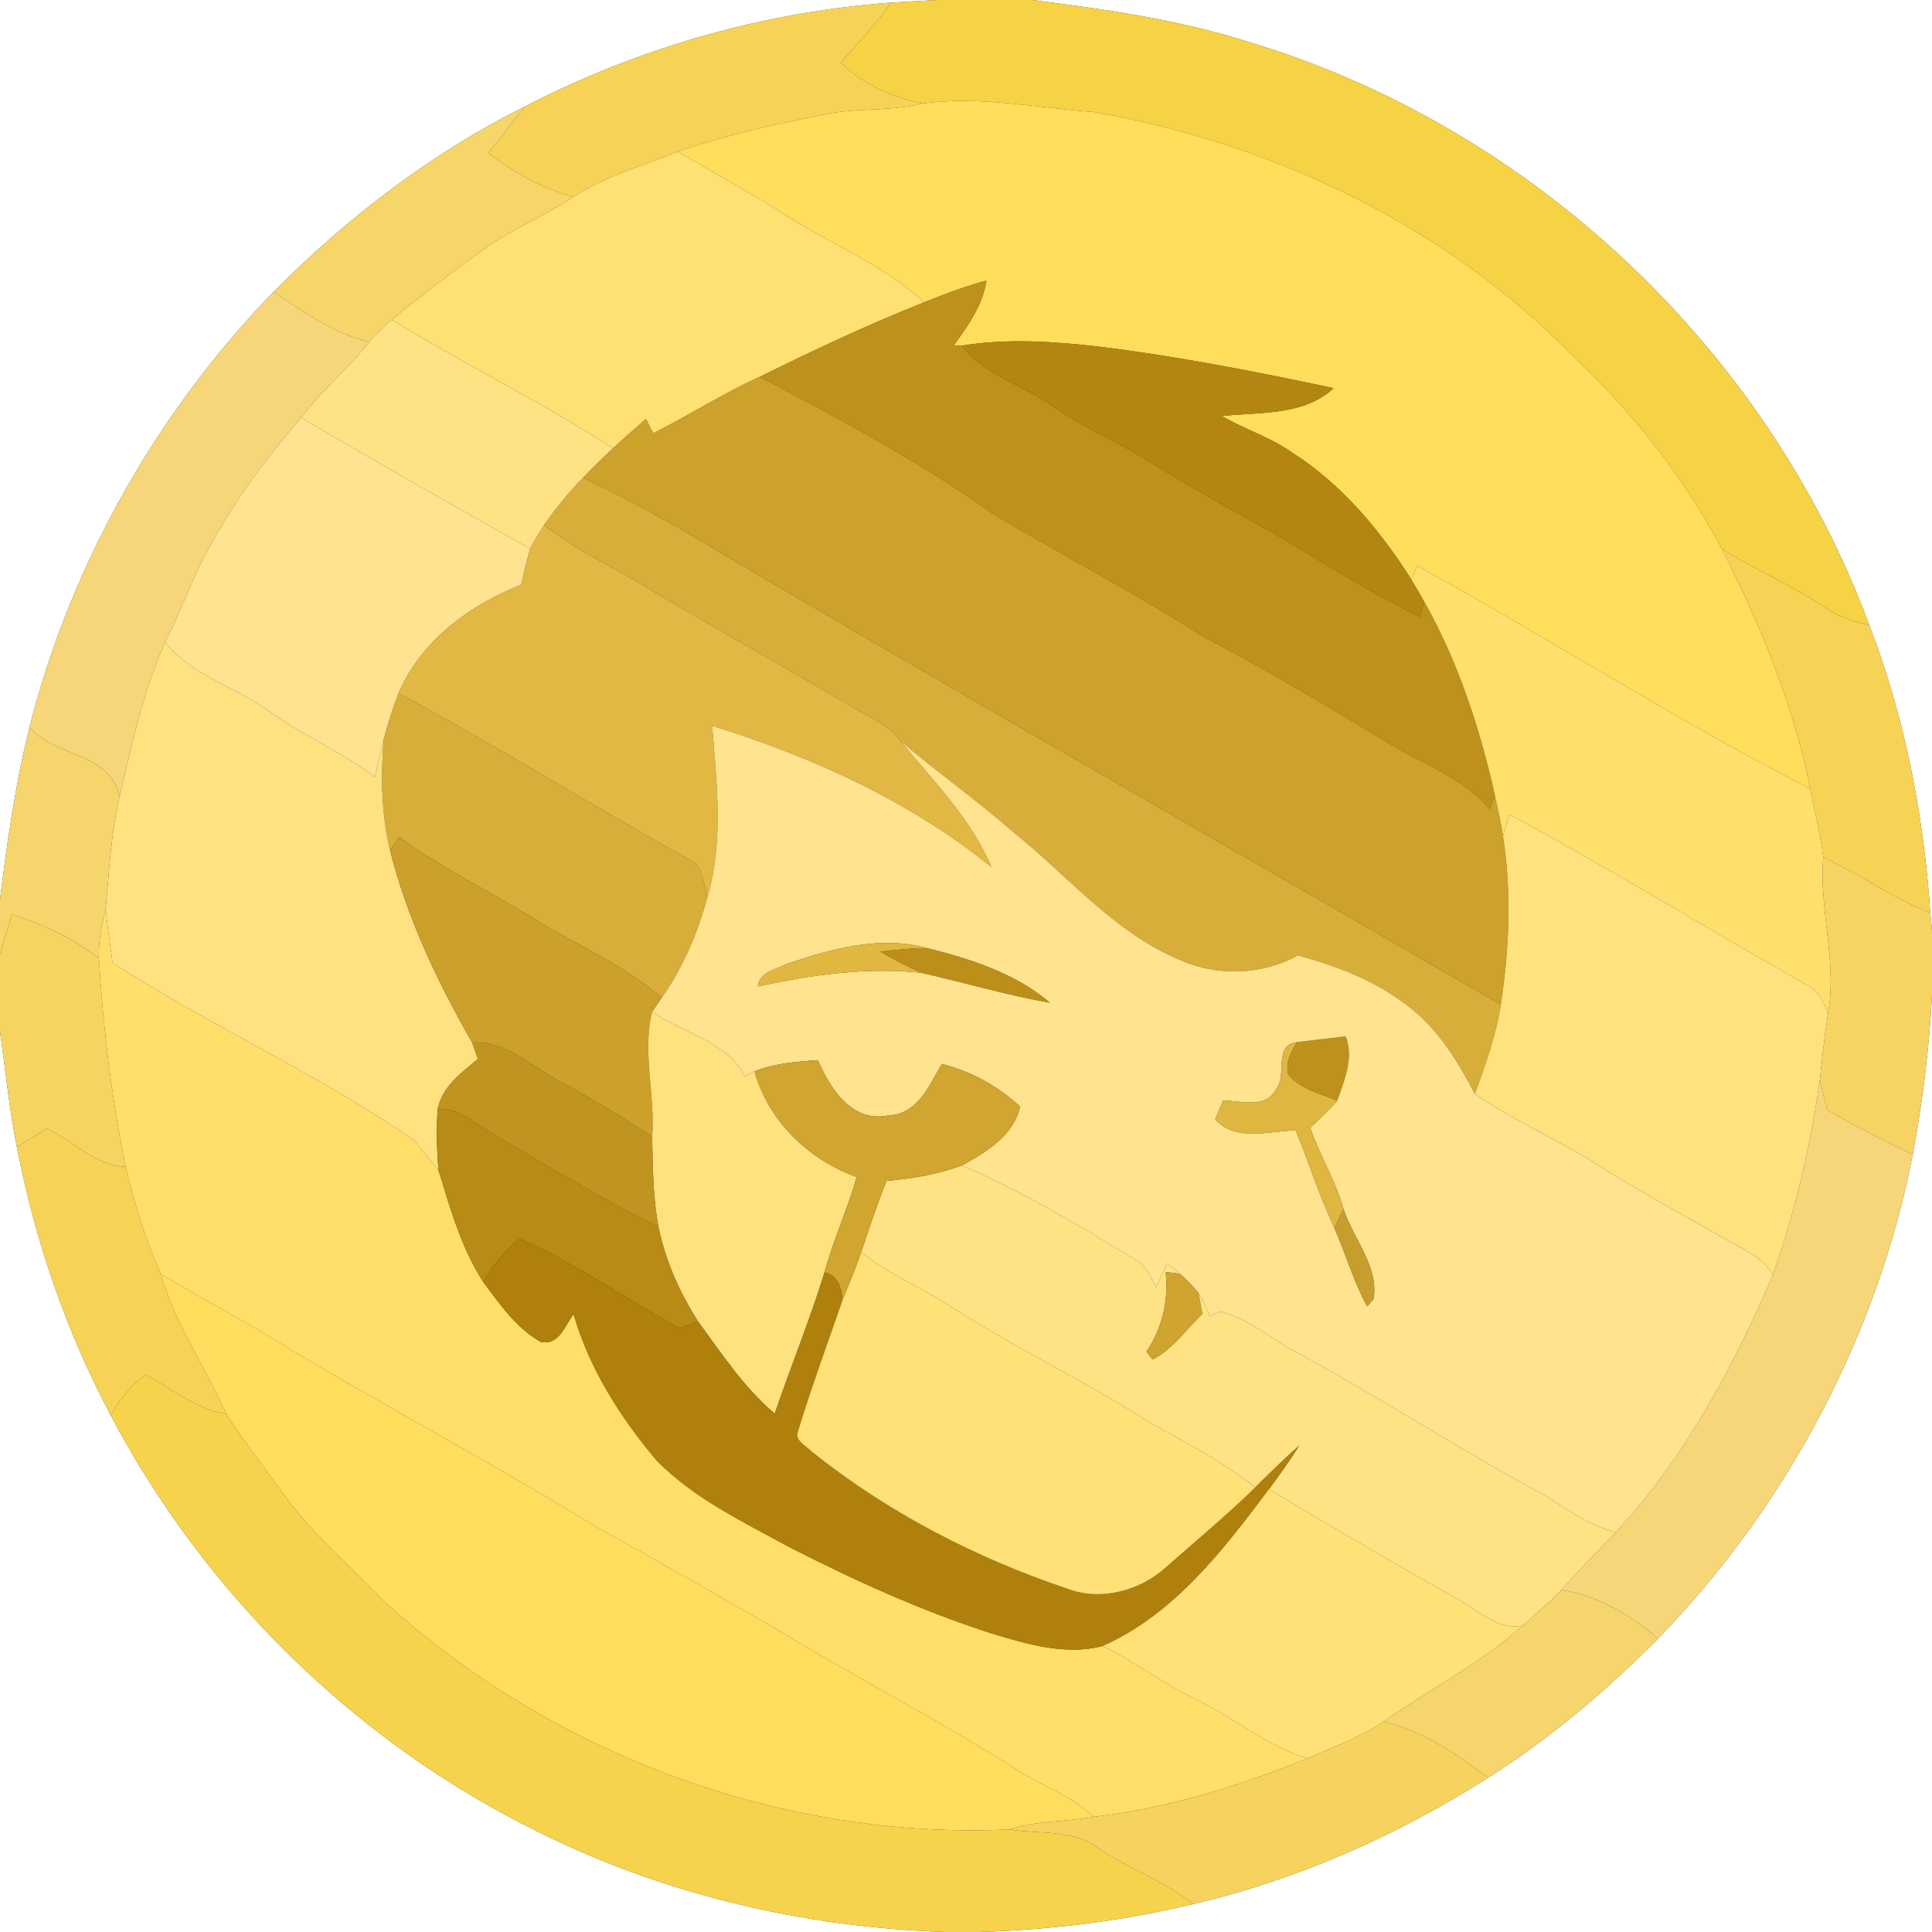 <?xml version="1.0" encoding="UTF-8" ?>
<!DOCTYPE svg PUBLIC "-//W3C//DTD SVG 1.1//EN" "http://www.w3.org/Graphics/SVG/1.1/DTD/svg11.dtd">
<svg width="250pt" height="250pt" viewBox="0 0 250 250" version="1.1" xmlns="http://www.w3.org/2000/svg">
<rect x="0" y="0" width="250" height="250" fill="#333333" stroke="none"/>
<g id="#ffffffff">
<path fill="#ffffff" opacity="1.00" d=" M 0.00 0.00 L 121.30 0.00 C 119.30 0.09 117.30 0.23 115.31 0.34 C 98.83 1.55 82.61 6.18 67.95 13.77 C 55.80 19.80 44.92 28.19 35.38 37.78 C 20.25 53.40 9.20 72.99 3.82 94.07 C 2.00 101.41 0.93 108.90 0.00 116.40 L 0.00 0.00 Z" />
<path fill="#ffffff" opacity="1.00" d=" M 133.55 0.00 L 250.00 0.00 L 250.00 120.43 C 249.94 119.86 249.83 118.73 249.78 118.16 C 248.93 105.44 246.48 92.77 241.87 80.86 C 228.62 45.12 198.11 16.39 161.59 5.44 C 152.49 2.52 143.00 1.21 133.55 0.00 Z" />
<path fill="#ffffff" opacity="1.00" d=" M 247.51 149.38 C 248.78 142.54 249.65 135.64 250.00 128.69 L 250.00 250.00 L 126.66 250.00 C 136.00 249.72 145.32 248.56 154.41 246.38 C 167.95 243.21 180.84 237.49 192.56 230.03 C 200.58 224.96 207.85 218.76 214.54 212.05 C 231.17 194.87 242.93 172.88 247.51 149.38 Z" />
<path fill="#ffffff" opacity="1.00" d=" M 0.00 133.49 C 0.72 138.46 1.19 143.47 2.18 148.41 C 4.53 160.50 8.56 172.28 14.34 183.16 C 26.49 206.20 45.93 225.31 69.29 236.86 C 85.71 245.12 103.99 249.39 122.32 250.00 L 0.00 250.00 L 0.00 133.49 Z" />
</g>
<g id="#f6d245ff">
<path fill="#f6d245" opacity="1.00" d=" M 121.30 0.00 L 133.55 0.00 C 143.00 1.21 152.49 2.52 161.59 5.44 C 198.11 16.39 228.62 45.12 241.87 80.86 C 239.92 80.47 237.99 79.88 236.35 78.73 C 232.04 75.83 227.26 73.77 222.84 71.07 C 217.91 61.79 211.35 53.42 203.69 46.23 C 187.20 29.24 164.81 18.59 141.63 14.51 C 134.21 13.97 126.76 12.37 119.32 13.40 C 115.42 12.57 111.69 10.88 108.77 8.13 C 110.98 5.56 113.37 3.14 115.31 0.34 C 117.30 0.23 119.30 0.09 121.30 0.00 Z" />
</g>
<g id="#f6d357ff">
<path fill="#f6d357" opacity="1.00" d=" M 67.95 13.77 C 82.61 6.18 98.83 1.55 115.31 0.34 C 113.37 3.14 110.98 5.56 108.77 8.13 C 111.69 10.88 115.42 12.57 119.32 13.40 C 115.27 14.45 111.05 13.91 106.97 14.77 C 100.47 16.00 93.97 17.47 87.70 19.62 C 83.15 21.48 78.30 22.77 74.16 25.50 C 70.17 24.33 66.47 22.35 63.20 19.79 C 64.80 17.79 66.35 15.77 67.95 13.77 Z" />
<path fill="#f6d357" opacity="1.00" d=" M 2.18 148.41 C 3.46 147.62 4.75 146.83 6.03 146.04 C 9.51 147.57 12.24 150.88 16.26 150.97 C 17.37 155.74 18.86 160.42 20.83 164.90 C 22.66 171.38 26.59 176.87 29.28 182.96 C 25.37 182.34 22.28 179.74 18.91 177.89 C 16.90 179.18 15.51 181.12 14.34 183.16 C 8.56 172.28 4.53 160.50 2.18 148.41 Z" />
</g>
<g id="#ffde5cff">
<path fill="#ffde5c" opacity="1.00" d=" M 119.32 13.40 C 126.76 12.37 134.21 13.97 141.63 14.51 C 164.81 18.59 187.20 29.24 203.69 46.23 C 211.35 53.42 217.91 61.79 222.84 71.07 C 227.80 80.91 232.10 91.23 234.25 102.08 C 216.88 93.19 200.44 82.61 183.37 73.20 C 183.19 73.65 182.83 74.55 182.64 75.00 C 178.61 68.68 173.70 62.74 167.33 58.65 C 164.48 56.60 161.09 55.58 158.09 53.83 C 162.94 53.32 168.78 53.80 172.57 50.23 C 162.45 48.07 152.28 46.09 142.00 44.83 C 136.17 44.17 130.23 43.78 124.41 44.73 C 124.16 44.74 123.65 44.74 123.39 44.75 C 125.21 42.16 127.18 39.54 127.64 36.31 C 124.89 37.05 122.23 38.05 119.59 39.12 C 113.89 33.87 106.50 31.21 100.18 26.88 C 96.05 24.42 91.86 22.04 87.70 19.62 C 93.97 17.47 100.47 16.00 106.97 14.77 C 111.05 13.91 115.27 14.45 119.32 13.40 Z" />
</g>
<g id="#f6d569ff">
<path fill="#f6d569" opacity="1.00" d=" M 35.38 37.78 C 44.92 28.19 55.80 19.80 67.95 13.77 C 66.35 15.77 64.80 17.79 63.20 19.79 C 66.47 22.35 70.17 24.33 74.16 25.50 C 70.37 28.03 66.06 29.69 62.39 32.41 C 58.40 35.28 54.47 38.24 50.69 41.37 C 49.66 42.26 48.69 43.22 47.78 44.24 C 43.15 43.18 39.30 40.31 35.38 37.78 Z" />
</g>
<g id="#ffe072ff">
<path fill="#ffe072" opacity="1.00" d=" M 74.16 25.50 C 78.30 22.77 83.15 21.48 87.70 19.62 C 91.86 22.04 96.05 24.42 100.18 26.88 C 106.50 31.21 113.89 33.87 119.59 39.12 C 112.34 41.99 105.29 45.32 98.30 48.77 C 93.56 50.91 89.17 53.73 84.53 56.08 C 84.29 55.62 83.81 54.69 83.58 54.23 C 82.15 55.48 80.72 56.72 79.32 58.01 C 70.06 52.00 60.10 47.15 50.69 41.37 C 54.47 38.24 58.40 35.28 62.39 32.41 C 66.06 29.69 70.37 28.03 74.16 25.50 Z" />
</g>
<g id="#bd911cff">
<path fill="#bd911c" opacity="1.00" d=" M 119.59 39.12 C 122.23 38.05 124.89 37.05 127.64 36.31 C 127.18 39.54 125.21 42.16 123.39 44.75 C 123.65 44.74 124.16 44.74 124.41 44.73 C 127.48 48.64 132.48 49.83 136.37 52.65 C 140.35 55.47 144.92 57.27 149.02 59.91 C 156.24 64.45 163.90 68.22 171.10 72.80 C 175.25 75.23 179.41 77.67 183.71 79.83 C 183.86 79.34 184.16 78.36 184.31 77.87 C 188.70 85.65 191.50 94.25 193.45 102.94 C 193.28 103.38 192.94 104.24 192.78 104.68 C 189.14 100.49 183.77 98.74 179.20 95.88 C 171.47 91.19 163.69 86.55 155.68 82.36 C 146.83 76.73 137.53 71.87 128.51 66.51 C 118.99 59.73 108.64 54.19 98.30 48.77 C 105.29 45.32 112.34 41.99 119.59 39.12 Z" />
<path fill="#bd911c" opacity="1.00" d=" M 167.78 134.86 C 169.89 134.62 172.01 134.34 174.12 134.11 C 175.25 136.83 173.94 139.82 173.04 142.44 C 170.85 141.50 168.28 140.98 166.71 139.06 C 166.26 137.51 167.07 136.15 167.78 134.86 Z" />
</g>
<g id="#f6d679ff">
<path fill="#f6d679" opacity="1.00" d=" M 3.82 94.07 C 9.20 72.99 20.25 53.40 35.38 37.78 C 39.30 40.31 43.15 43.18 47.78 44.24 C 45.06 47.71 41.59 50.50 38.98 54.06 C 33.93 59.83 29.43 66.09 25.96 72.95 C 24.37 76.30 23.06 79.78 21.38 83.09 C 18.49 89.48 17.06 96.39 15.45 103.18 C 14.47 97.32 6.82 97.90 3.82 94.07 Z" />
<path fill="#f6d679" opacity="1.00" d=" M 229.42 164.96 C 232.32 156.78 234.26 148.31 235.49 139.73 C 235.79 141.03 236.10 142.33 236.44 143.63 C 240.05 145.69 243.74 147.63 247.51 149.38 C 242.93 172.88 231.17 194.87 214.54 212.05 C 210.97 208.97 206.78 206.44 202.05 205.76 C 204.30 203.18 206.70 200.76 209.07 198.29 C 218.01 188.64 224.25 176.97 229.42 164.96 Z" />
</g>
<g id="#ffe284ff">
<path fill="#ffe284" opacity="1.00" d=" M 47.78 44.24 C 48.69 43.22 49.66 42.26 50.69 41.37 C 60.10 47.15 70.06 52.00 79.32 58.01 C 77.99 59.25 76.69 60.53 75.43 61.84 C 73.60 63.74 71.92 65.77 70.42 67.94 C 69.77 68.93 69.17 69.95 68.60 71.00 C 58.68 65.44 48.79 59.83 38.98 54.06 C 41.59 50.50 45.06 47.71 47.78 44.24 Z" />
<path fill="#ffe284" opacity="1.00" d=" M 114.72 152.81 C 118.03 152.52 121.33 151.96 124.46 150.81 C 132.35 154.17 139.69 158.62 147.00 163.06 C 148.37 163.76 148.86 165.28 149.59 166.54 C 150.06 165.51 150.55 164.48 151.04 163.46 C 151.45 163.80 152.27 164.49 152.68 164.83 C 152.22 164.77 151.29 164.66 150.83 164.60 C 151.23 168.30 150.42 171.82 148.35 174.90 C 148.55 175.15 148.95 175.67 149.15 175.92 C 151.79 174.58 153.49 172.01 155.58 170.00 C 155.45 169.33 155.20 167.98 155.08 167.31 C 155.69 168.23 156.10 169.26 156.53 170.28 C 156.88 170.14 157.58 169.85 157.93 169.70 C 161.38 170.59 164.19 173.01 167.28 174.70 C 178.45 180.76 189.11 187.72 200.31 193.73 C 203.07 195.54 205.82 197.45 209.07 198.29 C 206.70 200.76 204.30 203.18 202.05 205.76 C 200.45 207.37 198.73 208.85 197.03 210.35 C 193.58 210.99 191.08 208.15 188.26 206.72 C 180.17 202.17 172.15 197.49 164.20 192.70 C 165.56 190.86 166.90 189.00 168.12 187.06 C 166.15 188.78 164.30 190.63 162.44 192.46 C 158.22 189.16 153.50 186.66 148.83 184.10 C 140.43 178.71 131.37 174.44 122.98 169.04 C 119.22 166.54 114.94 164.90 111.44 162.02 C 112.47 158.93 113.50 155.83 114.72 152.81 Z" />
</g>
<g id="#b38611ff">
<path fill="#b38611" opacity="1.00" d=" M 124.41 44.73 C 130.23 43.78 136.17 44.17 142.00 44.83 C 152.28 46.09 162.45 48.07 172.57 50.23 C 168.78 53.80 162.94 53.32 158.09 53.83 C 161.09 55.58 164.48 56.60 167.33 58.65 C 173.70 62.74 178.61 68.68 182.64 75.00 C 183.21 75.95 183.76 76.90 184.31 77.87 C 184.16 78.36 183.86 79.34 183.71 79.83 C 179.41 77.67 175.25 75.23 171.10 72.80 C 163.90 68.22 156.24 64.45 149.02 59.91 C 144.92 57.27 140.35 55.47 136.37 52.65 C 132.48 49.83 127.48 48.64 124.41 44.73 Z" />
</g>
<g id="#cca12cff">
<path fill="#cca12c" opacity="1.00" d=" M 84.53 56.08 C 89.17 53.73 93.56 50.91 98.30 48.77 C 108.64 54.19 118.99 59.73 128.51 66.51 C 137.53 71.87 146.83 76.73 155.68 82.36 C 163.69 86.55 171.47 91.19 179.20 95.88 C 183.77 98.74 189.14 100.49 192.78 104.68 C 192.94 104.24 193.28 103.38 193.45 102.94 C 193.83 104.67 194.20 106.40 194.48 108.14 C 195.62 115.40 195.31 122.76 194.20 130.00 C 162.68 111.76 131.05 93.71 99.64 75.30 C 91.68 70.63 83.83 65.67 75.43 61.84 C 76.69 60.53 77.99 59.25 79.32 58.01 C 80.72 56.72 82.15 55.48 83.58 54.23 C 83.81 54.69 84.29 55.62 84.53 56.08 Z" />
</g>
<g id="#ffe390ff">
<path fill="#ffe390" opacity="1.00" d=" M 38.98 54.06 C 48.79 59.83 58.68 65.44 68.60 71.00 C 68.16 72.54 67.80 74.10 67.44 75.66 C 60.75 78.32 54.47 82.93 51.57 89.71 C 50.83 91.68 50.16 93.69 49.64 95.73 C 49.23 97.32 48.87 98.93 48.52 100.54 C 44.24 97.31 39.24 95.23 34.91 92.07 C 30.53 88.88 24.83 87.47 21.38 83.09 C 23.06 79.78 24.37 76.30 25.96 72.95 C 29.43 66.09 33.93 59.83 38.98 54.06 Z" />
</g>
<g id="#d7ae39ff">
<path fill="#d7ae39" opacity="1.00" d=" M 70.42 67.94 C 71.92 65.77 73.60 63.74 75.43 61.84 C 83.83 65.67 91.68 70.63 99.64 75.30 C 131.05 93.71 162.68 111.76 194.20 130.00 C 193.60 133.98 192.20 137.78 190.85 141.56 C 188.59 137.22 185.98 132.97 181.98 130.02 C 177.87 126.85 172.93 124.98 167.97 123.63 C 163.32 126.17 157.58 126.39 152.75 124.24 C 144.23 120.71 138.25 113.40 131.22 107.75 C 126.49 103.60 121.33 99.96 116.54 95.89 C 114.86 93.62 112.14 92.61 109.80 91.21 C 101.22 86.12 92.49 81.30 83.93 76.17 C 79.44 73.40 74.55 71.25 70.42 67.94 Z" />
<path fill="#d7ae39" opacity="1.00" d=" M 49.64 95.73 C 50.16 93.69 50.83 91.68 51.57 89.71 C 64.27 96.48 76.46 104.17 89.06 111.14 C 91.07 111.93 90.99 114.39 91.53 116.14 C 90.27 120.73 88.38 125.20 85.63 129.12 C 80.71 124.81 74.58 122.31 69.07 118.88 C 63.32 115.28 57.14 112.36 51.67 108.32 C 51.37 108.75 50.78 109.62 50.48 110.05 C 49.35 105.37 49.26 100.51 49.64 95.73 Z" />
</g>
<g id="#e1b843ff">
<path fill="#e1b843" opacity="1.00" d=" M 68.60 71.00 C 69.17 69.95 69.77 68.93 70.42 67.94 C 74.55 71.25 79.44 73.40 83.93 76.17 C 92.49 81.30 101.22 86.12 109.80 91.21 C 112.14 92.61 114.86 93.62 116.54 95.89 C 120.76 101.08 125.67 105.92 128.29 112.20 C 117.70 103.64 105.09 97.93 92.15 93.92 C 92.74 101.30 93.65 108.90 91.53 116.14 C 90.99 114.39 91.07 111.93 89.06 111.14 C 76.46 104.17 64.27 96.48 51.57 89.71 C 54.47 82.93 60.75 78.32 67.44 75.66 C 67.80 74.10 68.16 72.54 68.60 71.00 Z" />
</g>
<g id="#f6d355ff">
<path fill="#f6d355" opacity="1.00" d=" M 222.84 71.07 C 227.26 73.77 232.04 75.83 236.35 78.73 C 237.99 79.88 239.92 80.47 241.87 80.86 C 246.48 92.77 248.93 105.44 249.78 118.16 C 244.94 116.19 240.66 113.13 235.93 110.94 C 235.57 107.95 234.80 105.03 234.25 102.08 C 232.10 91.23 227.80 80.91 222.84 71.07 Z" />
</g>
<g id="#ffe06cff">
<path fill="#ffe06c" opacity="1.00" d=" M 183.37 73.20 C 200.44 82.61 216.88 93.19 234.25 102.08 C 234.80 105.03 235.57 107.95 235.93 110.94 C 235.35 117.73 237.78 124.48 236.53 131.20 C 235.99 129.64 235.32 128.03 233.67 127.38 C 220.85 120.11 208.29 112.37 195.32 105.39 C 195.11 106.08 194.69 107.45 194.48 108.14 C 194.20 106.40 193.83 104.67 193.45 102.94 C 191.50 94.25 188.70 85.65 184.31 77.87 C 183.76 76.90 183.21 75.95 182.64 75.00 C 182.83 74.55 183.19 73.65 183.37 73.20 Z" />
</g>
<g id="#ffe180ff">
<path fill="#ffe180" opacity="1.00" d=" M 15.45 103.18 C 17.06 96.39 18.49 89.48 21.38 83.09 C 24.83 87.47 30.53 88.88 34.91 92.07 C 39.24 95.23 44.24 97.31 48.52 100.54 C 48.87 98.93 49.23 97.32 49.64 95.73 C 49.26 100.51 49.35 105.37 50.48 110.05 C 52.68 118.83 56.61 127.06 61.09 134.89 C 61.28 135.43 61.65 136.50 61.84 137.04 C 59.67 138.82 57.23 140.60 56.63 143.53 C 56.45 146.18 56.51 148.84 56.76 151.48 C 55.67 150.16 54.66 148.78 53.52 147.50 C 41.09 138.95 27.24 132.75 14.56 124.58 C 14.26 122.28 13.93 119.98 13.66 117.68 C 14.13 112.83 14.34 107.94 15.45 103.18 Z" />
</g>
<g id="#f6d56cff">
<path fill="#f6d56c" opacity="1.00" d=" M 0.00 116.40 C 0.93 108.90 2.00 101.41 3.82 94.07 C 6.82 97.90 14.47 97.32 15.45 103.18 C 14.34 107.94 14.13 112.83 13.66 117.68 C 13.15 119.74 12.74 121.83 12.79 123.97 C 9.39 121.45 5.57 119.55 1.52 118.33 C 1.01 120.03 0.48 121.72 0.00 123.44 L 0.00 116.40 Z" />
</g>
<g id="#ffe38fff">
<path fill="#ffe38f" opacity="1.00" d=" M 92.15 93.92 C 105.09 97.93 117.70 103.64 128.29 112.20 C 125.67 105.92 120.76 101.08 116.54 95.89 C 121.33 99.96 126.49 103.60 131.22 107.75 C 138.25 113.40 144.23 120.71 152.75 124.24 C 157.58 126.39 163.32 126.17 167.97 123.63 C 172.93 124.98 177.87 126.85 181.98 130.02 C 185.98 132.97 188.59 137.22 190.85 141.56 C 195.42 144.67 200.44 147.02 205.22 149.77 C 210.92 153.51 216.94 156.72 222.84 160.11 C 225.17 161.52 227.98 162.48 229.42 164.96 C 224.25 176.97 218.01 188.64 209.07 198.29 C 205.82 197.45 203.07 195.54 200.31 193.73 C 189.11 187.72 178.45 180.76 167.28 174.70 C 164.19 173.01 161.38 170.59 157.93 169.70 C 157.58 169.85 156.88 170.14 156.53 170.28 C 156.10 169.26 155.69 168.23 155.08 167.31 C 154.36 166.41 153.56 165.58 152.68 164.83 C 152.27 164.49 151.45 163.80 151.04 163.46 C 150.55 164.48 150.06 165.51 149.59 166.54 C 148.86 165.28 148.37 163.76 147.00 163.06 C 139.69 158.62 132.35 154.17 124.46 150.81 C 127.60 149.09 131.17 146.96 132.00 143.19 C 129.13 140.54 125.67 138.62 121.87 137.68 C 120.24 140.46 118.77 144.18 114.98 144.33 C 110.26 145.35 107.44 140.86 105.83 137.19 C 103.06 137.37 100.25 137.59 97.64 138.63 C 97.22 138.83 96.81 139.05 96.40 139.27 C 94.01 134.65 88.34 133.74 84.39 130.89 C 84.70 130.44 85.32 129.56 85.63 129.12 C 88.38 125.20 90.27 120.73 91.53 116.14 C 93.65 108.90 92.74 101.30 92.15 93.92 M 101.79 124.74 C 100.43 125.46 98.22 125.78 98.07 127.64 C 105.04 126.14 112.09 125.12 119.23 125.88 C 124.77 127.13 130.26 128.77 135.86 129.75 C 131.36 125.93 125.62 124.10 119.99 122.69 C 113.90 121.00 107.58 122.78 101.79 124.74 M 167.78 134.86 C 164.72 135.25 166.64 139.20 165.08 141.02 C 163.72 143.51 160.54 142.46 158.27 142.39 C 157.93 143.21 157.59 144.03 157.25 144.85 C 159.97 147.80 164.20 146.34 167.66 146.26 C 169.38 150.46 170.75 154.79 172.67 158.91 C 174.15 162.26 175.14 165.82 176.91 169.04 L 177.72 168.13 C 178.50 163.95 175.11 160.30 173.85 156.45 C 172.86 152.82 170.76 149.51 169.54 145.92 C 170.76 144.83 171.93 143.66 173.04 142.44 C 173.94 139.82 175.25 136.83 174.12 134.11 C 172.01 134.34 169.89 134.62 167.78 134.86 Z" />
</g>
<g id="#ffe17eff">
<path fill="#ffe17e" opacity="1.00" d=" M 195.32 105.39 C 208.29 112.37 220.85 120.11 233.67 127.38 C 235.32 128.03 235.99 129.64 236.53 131.20 C 236.09 134.03 235.79 136.88 235.49 139.73 C 234.26 148.31 232.32 156.78 229.42 164.96 C 227.98 162.48 225.17 161.52 222.84 160.11 C 216.94 156.72 210.92 153.51 205.22 149.77 C 200.44 147.02 195.42 144.67 190.85 141.56 C 192.20 137.78 193.60 133.98 194.20 130.00 C 195.31 122.76 195.62 115.40 194.48 108.14 C 194.69 107.45 195.11 106.08 195.32 105.39 Z" />
</g>
<g id="#cba02bff">
<path fill="#cba02b" opacity="1.00" d=" M 50.48 110.05 C 50.78 109.62 51.37 108.75 51.67 108.32 C 57.14 112.36 63.32 115.28 69.07 118.88 C 74.58 122.31 80.71 124.81 85.63 129.12 C 85.32 129.56 84.70 130.44 84.39 130.89 C 83.07 136.11 84.80 141.71 84.39 147.09 C 80.44 144.51 76.41 142.08 72.26 139.83 C 68.66 137.93 65.45 134.69 61.09 134.89 C 56.61 127.06 52.68 118.83 50.48 110.05 Z" />
</g>
<g id="#f6d464ff">
<path fill="#f6d464" opacity="1.00" d=" M 235.93 110.94 C 240.66 113.13 244.94 116.19 249.78 118.16 C 249.83 118.73 249.94 119.86 250.00 120.43 L 250.00 128.69 C 249.65 135.64 248.78 142.54 247.51 149.38 C 243.74 147.63 240.05 145.69 236.44 143.63 C 236.10 142.33 235.79 141.03 235.49 139.73 C 235.79 136.88 236.09 134.03 236.53 131.20 C 237.78 124.48 235.35 117.73 235.93 110.94 Z" />
</g>
<g id="#f6d462ff">
<path fill="#f6d462" opacity="1.00" d=" M 1.52 118.33 C 5.57 119.55 9.39 121.45 12.79 123.97 C 13.36 133.03 14.43 142.07 16.26 150.97 C 12.24 150.88 9.51 147.57 6.03 146.04 C 4.75 146.83 3.46 147.62 2.18 148.41 C 1.19 143.47 0.72 138.46 0.00 133.49 L 0.00 123.44 C 0.48 121.72 1.01 120.03 1.52 118.33 Z" />
</g>
<g id="#ffdf6aff">
<path fill="#ffdf6a" opacity="1.00" d=" M 12.79 123.97 C 12.74 121.83 13.15 119.74 13.66 117.68 C 13.93 119.98 14.26 122.28 14.56 124.58 C 27.24 132.75 41.09 138.95 53.52 147.50 C 54.66 148.78 55.67 150.16 56.76 151.48 C 58.28 156.44 59.70 161.51 62.54 165.91 C 64.68 168.75 66.82 171.89 69.99 173.65 C 72.36 174.12 73.09 171.53 74.22 170.05 C 76.26 177.11 80.30 183.47 85.02 189.04 C 89.80 193.88 96.06 196.87 101.95 200.10 C 110.49 204.47 119.25 208.46 128.39 211.39 C 132.98 212.76 137.90 214.25 142.70 212.99 C 146.93 215.06 150.67 217.97 154.93 219.98 C 159.78 222.32 163.95 225.97 169.18 227.53 C 160.31 231.16 151.03 233.99 141.49 235.10 C 138.76 232.38 135.02 231.17 131.81 229.16 C 121.77 222.72 111.13 217.29 100.95 211.09 C 93.12 206.57 85.29 202.05 77.36 197.71 C 62.83 188.74 47.66 180.86 33.12 171.90 C 28.99 169.63 24.94 167.22 20.83 164.90 C 18.86 160.42 17.37 155.74 16.26 150.97 C 14.43 142.07 13.36 133.03 12.79 123.97 Z" />
</g>
<g id="#e0b741ff">
<path fill="#e0b741" opacity="1.00" d=" M 101.79 124.74 C 107.58 122.78 113.90 121.00 119.99 122.69 C 117.96 122.69 115.93 122.90 113.92 123.15 C 115.65 124.14 117.40 125.08 119.23 125.88 C 112.09 125.12 105.04 126.14 98.07 127.64 C 98.22 125.78 100.43 125.46 101.79 124.74 Z" />
</g>
<g id="#bc8f1aff">
<path fill="#bc8f1a" opacity="1.00" d=" M 113.92 123.15 C 115.93 122.90 117.96 122.69 119.99 122.69 C 125.62 124.10 131.36 125.93 135.86 129.75 C 130.26 128.77 124.77 127.13 119.23 125.88 C 117.40 125.08 115.65 124.14 113.92 123.15 Z" />
</g>
<g id="#ffe17dff">
<path fill="#ffe17d" opacity="1.00" d=" M 84.39 147.09 C 84.80 141.71 83.07 136.11 84.39 130.89 C 88.34 133.74 94.01 134.65 96.40 139.27 C 96.81 139.05 97.22 138.83 97.64 138.63 C 99.43 145.07 104.64 150.07 110.85 152.30 C 109.68 156.48 107.83 160.44 106.70 164.63 C 104.79 170.82 102.33 176.81 100.25 182.93 C 96.28 179.57 93.36 175.15 90.32 170.98 C 87.93 167.22 86.08 163.10 85.20 158.73 C 84.49 154.89 84.46 150.98 84.39 147.09 Z" />
</g>
<g id="#c09420ff">
<path fill="#c09420" opacity="1.00" d=" M 61.09 134.89 C 65.45 134.69 68.66 137.93 72.26 139.83 C 76.41 142.08 80.44 144.51 84.39 147.09 C 84.46 150.98 84.49 154.89 85.20 158.73 C 77.73 155.12 70.67 150.74 63.51 146.55 C 61.33 145.32 59.33 143.28 56.63 143.53 C 57.23 140.60 59.67 138.82 61.84 137.04 C 61.65 136.50 61.28 135.43 61.09 134.89 Z" />
</g>
<g id="#dfb640ff">
<path fill="#dfb640" opacity="1.00" d=" M 165.08 141.02 C 166.64 139.20 164.72 135.25 167.78 134.86 C 167.07 136.15 166.26 137.51 166.71 139.06 C 168.28 140.98 170.85 141.50 173.04 142.44 C 171.93 143.66 170.76 144.83 169.54 145.92 C 170.76 149.51 172.86 152.82 173.85 156.45 C 173.55 157.07 172.96 158.29 172.67 158.91 C 170.75 154.79 169.38 150.46 167.66 146.26 C 164.20 146.34 159.97 147.80 157.25 144.85 C 157.59 144.03 157.93 143.21 158.27 142.39 C 160.54 142.46 163.72 143.51 165.08 141.02 Z" />
</g>
<g id="#d0a530ff">
<path fill="#d0a530" opacity="1.00" d=" M 97.64 138.63 C 100.25 137.59 103.06 137.37 105.83 137.19 C 107.44 140.86 110.26 145.35 114.98 144.33 C 118.77 144.18 120.24 140.46 121.87 137.68 C 125.67 138.62 129.13 140.54 132.00 143.19 C 131.17 146.96 127.60 149.09 124.46 150.81 C 121.33 151.96 118.03 152.52 114.72 152.81 C 113.50 155.83 112.47 158.93 111.44 162.02 C 110.74 164.14 109.87 166.19 109.02 168.25 C 108.87 166.65 108.49 165.07 106.70 164.63 C 107.83 160.44 109.68 156.48 110.85 152.30 C 104.64 150.07 99.43 145.07 97.64 138.63 Z" />
</g>
<g id="#b88b17ff">
<path fill="#b88b17" opacity="1.00" d=" M 56.63 143.53 C 59.33 143.28 61.33 145.32 63.51 146.55 C 70.67 150.74 77.73 155.12 85.20 158.73 C 86.08 163.10 87.93 167.22 90.32 170.98 C 89.72 171.20 88.52 171.64 87.93 171.86 C 80.96 168.12 74.48 163.43 67.22 160.28 C 65.32 161.85 63.72 163.74 62.54 165.91 C 59.70 161.51 58.28 156.44 56.76 151.48 C 56.51 148.84 56.45 146.18 56.63 143.53 Z" />
</g>
<g id="#c79d2eff">
<path fill="#c79d2e" opacity="1.00" d=" M 172.67 158.91 C 172.96 158.29 173.55 157.07 173.85 156.45 C 175.11 160.30 178.50 163.95 177.72 168.13 L 176.91 169.04 C 175.14 165.82 174.15 162.26 172.67 158.91 Z" />
</g>
<g id="#af800cff">
<path fill="#af800c" opacity="1.00" d=" M 67.22 160.28 C 74.48 163.43 80.96 168.12 87.93 171.86 C 88.52 171.64 89.72 171.20 90.32 170.98 C 93.36 175.15 96.28 179.57 100.25 182.93 C 102.33 176.81 104.79 170.82 106.70 164.63 C 108.49 165.07 108.87 166.65 109.02 168.25 C 107.06 173.89 105.01 179.50 103.26 185.20 C 102.80 186.44 104.35 187.10 105.04 187.84 C 114.86 195.70 126.19 201.56 138.08 205.57 C 142.42 207.23 147.46 205.87 150.85 202.83 C 154.72 199.39 158.74 196.09 162.44 192.46 C 164.30 190.63 166.15 188.78 168.12 187.06 C 166.90 189.00 165.56 190.86 164.20 192.70 C 158.29 200.58 151.95 208.88 142.70 212.99 C 137.90 214.25 132.98 212.76 128.39 211.39 C 119.25 208.46 110.49 204.47 101.95 200.10 C 96.06 196.87 89.80 193.88 85.02 189.04 C 80.30 183.47 76.26 177.11 74.22 170.05 C 73.09 171.53 72.36 174.12 69.99 173.65 C 66.82 171.89 64.68 168.75 62.54 165.91 C 63.72 163.74 65.32 161.85 67.22 160.28 Z" />
</g>
<g id="#ffe178ff">
<path fill="#ffe178" opacity="1.00" d=" M 109.02 168.25 C 109.87 166.19 110.74 164.14 111.44 162.02 C 114.94 164.90 119.22 166.54 122.98 169.04 C 131.37 174.44 140.43 178.71 148.83 184.10 C 153.50 186.66 158.22 189.16 162.44 192.46 C 158.74 196.09 154.72 199.39 150.85 202.83 C 147.46 205.87 142.42 207.23 138.08 205.57 C 126.19 201.56 114.86 195.70 105.04 187.84 C 104.35 187.10 102.80 186.44 103.26 185.20 C 105.01 179.50 107.06 173.89 109.02 168.25 Z" />
</g>
<g id="#ffde5eff">
<path fill="#ffde5e" opacity="1.00" d=" M 20.83 164.90 C 24.94 167.22 28.99 169.63 33.12 171.90 C 47.66 180.86 62.83 188.74 77.36 197.71 C 85.29 202.05 93.12 206.57 100.95 211.09 C 111.13 217.29 121.77 222.72 131.81 229.16 C 135.02 231.17 138.76 232.38 141.49 235.10 C 137.89 235.78 134.14 235.56 130.62 236.73 C 101.22 238.08 71.53 227.03 49.76 207.28 C 45.40 202.64 40.40 198.55 36.69 193.32 C 34.21 189.88 31.56 186.55 29.28 182.96 C 26.59 176.87 22.66 171.38 20.83 164.90 Z" />
</g>
<g id="#cfa42fff">
<path fill="#cfa42f" opacity="1.00" d=" M 150.83 164.60 C 151.29 164.66 152.22 164.77 152.68 164.83 C 153.56 165.58 154.36 166.41 155.08 167.31 C 155.20 167.98 155.45 169.33 155.58 170.00 C 153.49 172.01 151.79 174.58 149.15 175.92 C 148.95 175.67 148.55 175.15 148.35 174.90 C 150.42 171.82 151.23 168.30 150.83 164.60 Z" />
</g>
<g id="#f6d34cff">
<path fill="#f6d34c" opacity="1.00" d=" M 14.34 183.16 C 15.51 181.12 16.90 179.18 18.91 177.89 C 22.28 179.74 25.37 182.34 29.28 182.96 C 31.56 186.55 34.21 189.88 36.69 193.32 C 40.40 198.55 45.40 202.64 49.76 207.28 C 71.53 227.03 101.22 238.08 130.62 236.73 C 134.42 237.36 138.68 236.67 141.98 239.06 C 145.98 241.76 150.60 243.40 154.41 246.38 C 145.32 248.56 136.00 249.72 126.66 250.00 L 122.32 250.00 C 103.99 249.39 85.71 245.12 69.29 236.86 C 45.93 225.31 26.49 206.20 14.34 183.16 Z" />
</g>
<g id="#ffe177ff">
<path fill="#ffe177" opacity="1.00" d=" M 142.70 212.99 C 151.95 208.88 158.29 200.58 164.20 192.70 C 172.15 197.49 180.17 202.17 188.26 206.72 C 191.08 208.15 193.58 210.99 197.03 210.35 C 191.59 215.27 185.01 218.58 179.05 222.76 C 176.01 224.84 172.51 226.05 169.18 227.53 C 163.95 225.97 159.78 222.32 154.93 219.98 C 150.67 217.97 146.93 215.06 142.70 212.99 Z" />
</g>
<g id="#f6d56dff">
<path fill="#f6d56d" opacity="1.00" d=" M 202.05 205.76 C 206.78 206.44 210.97 208.97 214.54 212.05 C 207.85 218.76 200.58 224.96 192.56 230.03 C 188.47 226.95 184.09 223.97 179.05 222.76 C 185.01 218.58 191.59 215.27 197.03 210.35 C 198.73 208.85 200.45 207.37 202.05 205.76 Z" />
</g>
<g id="#f6d35eff">
<path fill="#f6d35e" opacity="1.00" d=" M 179.05 222.76 C 184.09 223.97 188.47 226.95 192.56 230.03 C 180.84 237.49 167.95 243.21 154.41 246.38 C 150.60 243.40 145.98 241.76 141.98 239.06 C 138.68 236.67 134.42 237.36 130.62 236.73 C 134.14 235.56 137.89 235.78 141.49 235.10 C 151.03 233.99 160.31 231.16 169.18 227.53 C 172.51 226.05 176.01 224.84 179.05 222.76 Z" />
</g>
</svg>

